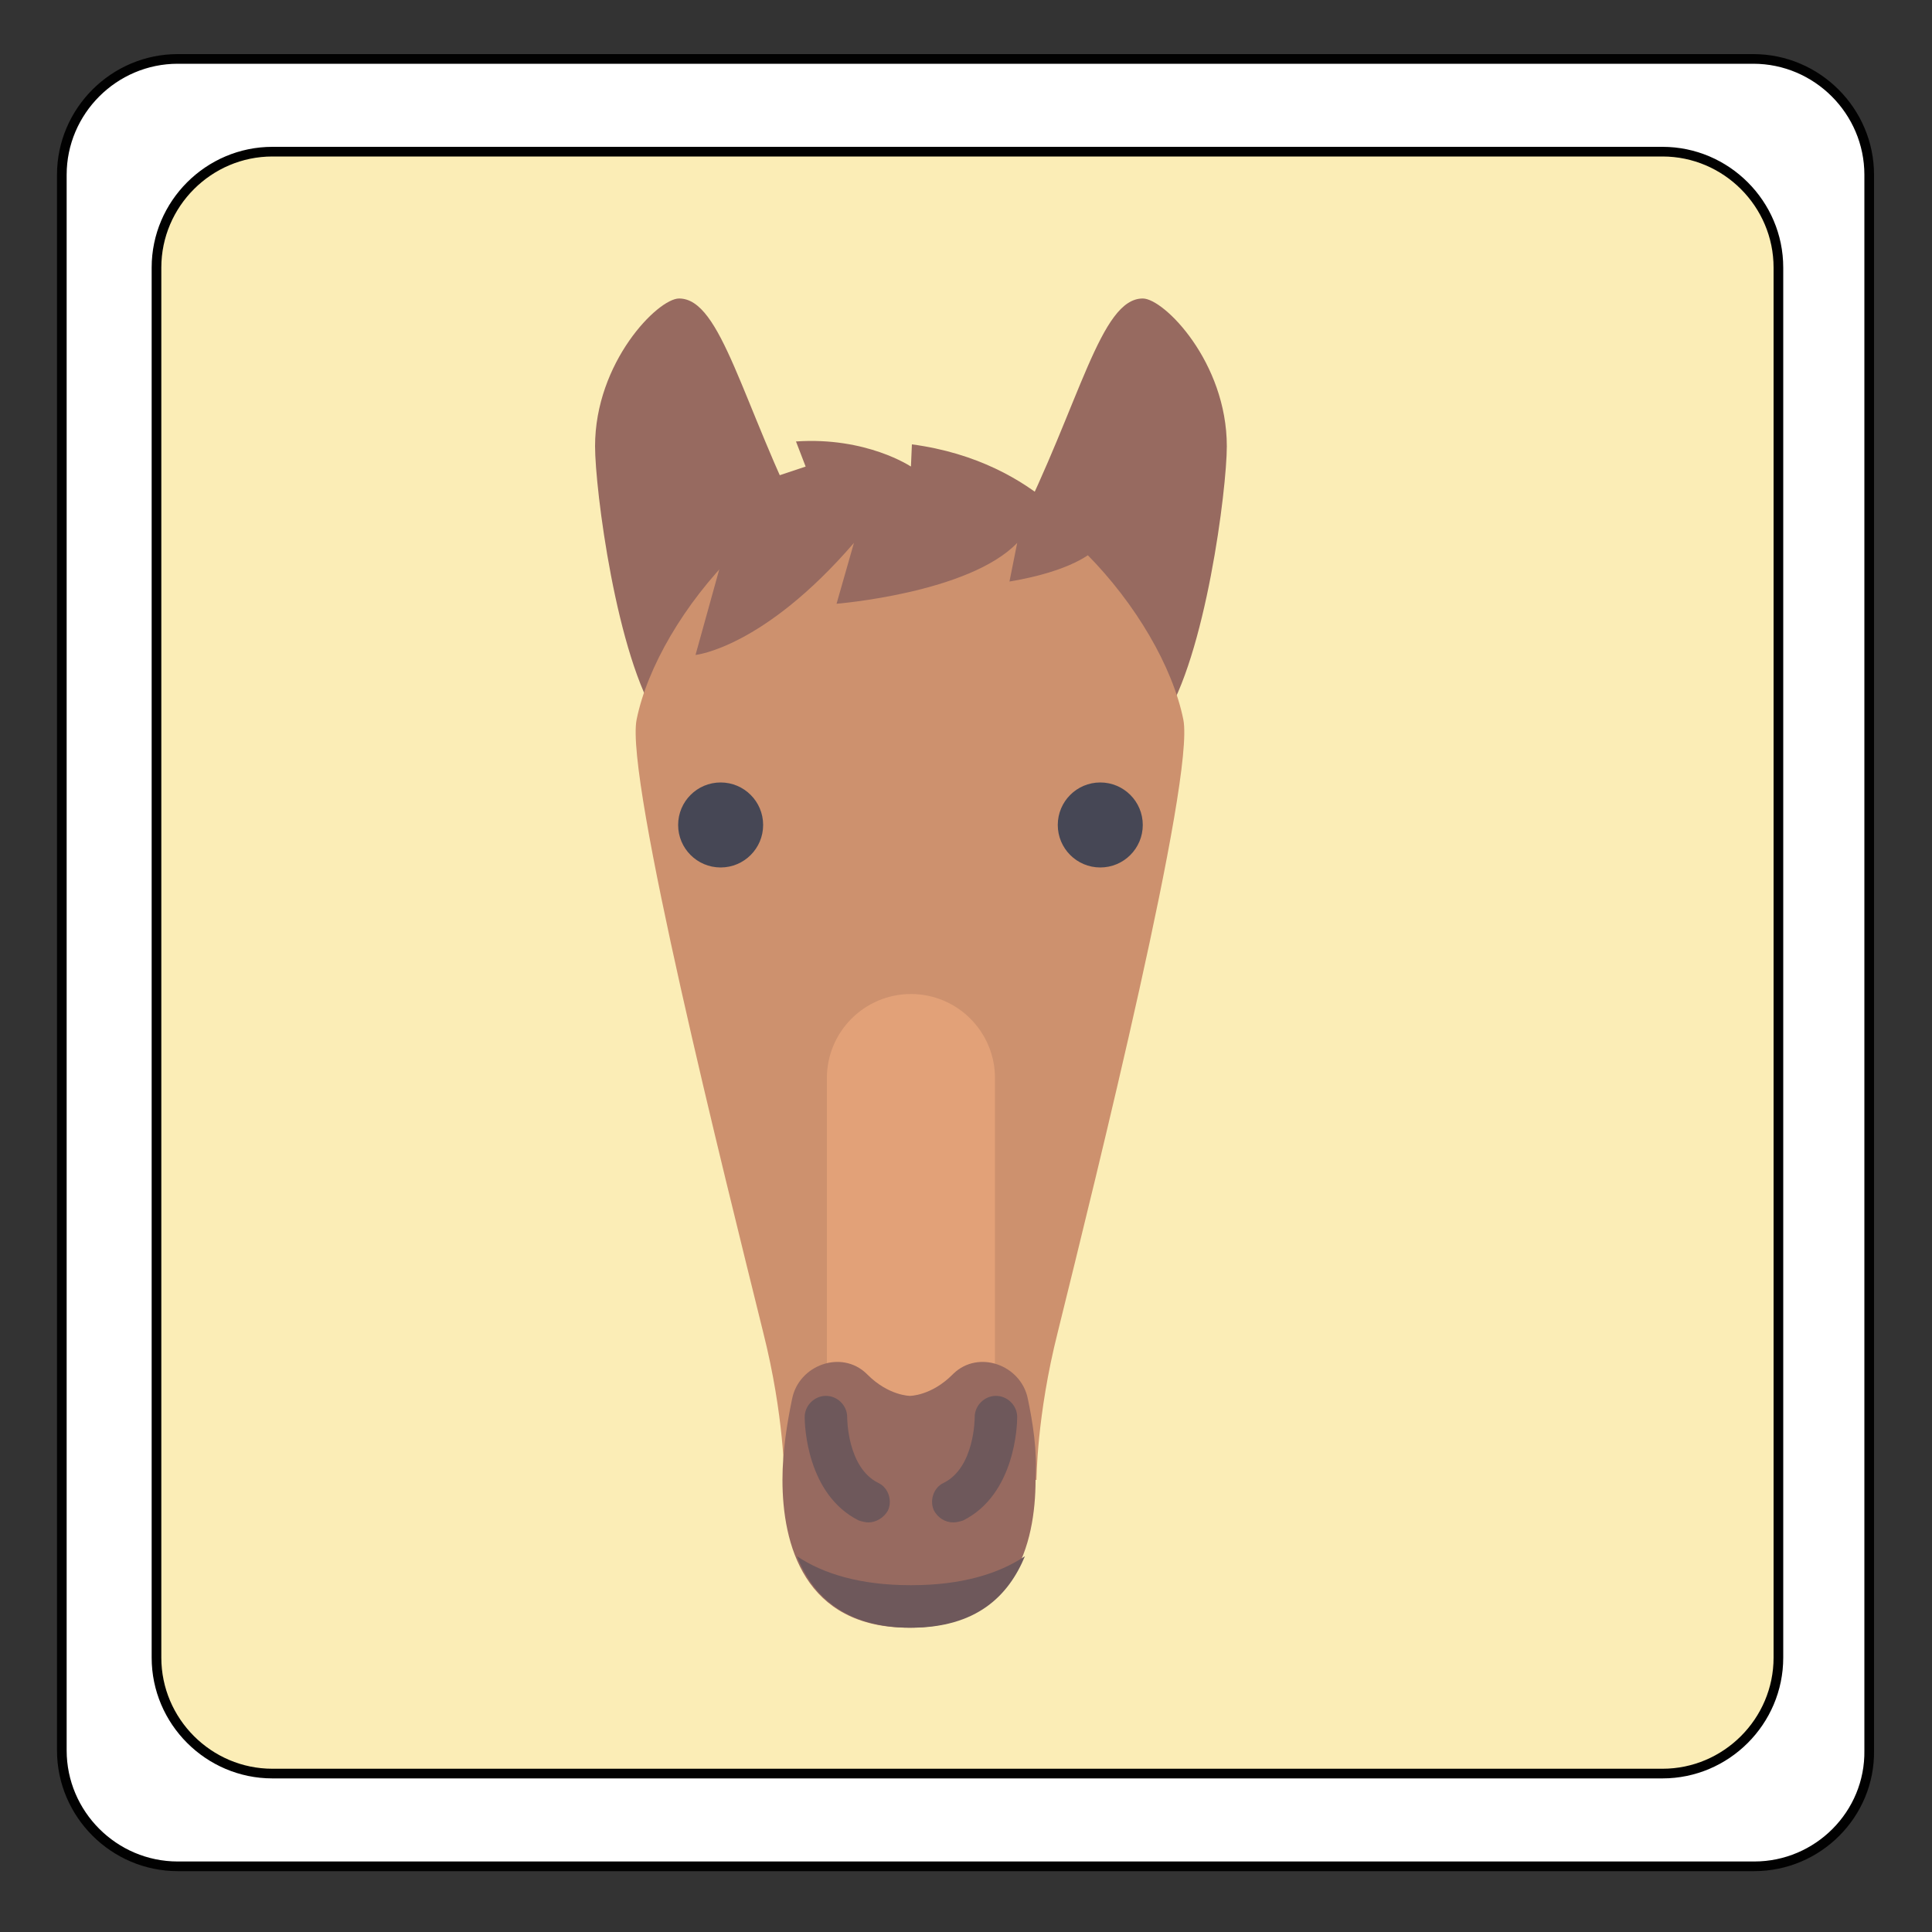 <?xml version="1.0" encoding="utf-8"?>
<!-- Generator: Adobe Illustrator 22.0.1, SVG Export Plug-In . SVG Version: 6.00 Build 0)  -->
<svg version="1.1" id="Calque_1" xmlns="http://www.w3.org/2000/svg" xmlns:xlink="http://www.w3.org/1999/xlink" x="0px" y="0px"
	 viewBox="0 0 200 200" style="enable-background:new 0 0 200 200;" xml:space="preserve">
<rect x="0" y="0" width="200" height="200" fill="#333333" stroke="none"/>
<style type="text/css">
	.st0{fill:#FFFFFF;}
	.st1{fill:#FBEDB6;}
	.st2{fill:none;stroke:#010101;stroke-miterlimit:10;}
	.st3{fill:#976A60;}
	.st4{fill:#CD916E;}
	.st5{fill:#E2A178;}
	.st6{fill:#6E585B;}
	.st7{fill:#464755;}
</style>
<g id="XMLID_1_">
	<g>
		<path class="st0" d="M184.1,171.6V27.7c0-6.6-5.4-12-12-12H28.2c-6.6,0-12,5.4-12,12v143.9c0,6.6,5.4,12,12,12h143.9
			C178.7,183.6,184.1,178.2,184.1,171.6z M193.6,18.1v163.1c0,6.6-5.4,12-12,12H18.4c-6.6,0-12-5.4-12-12V18.1c0-6.6,5.4-12,12-12
			h163.1C188.2,6.1,193.6,11.5,193.6,18.1z"/>
		<path class="st1" d="M184.1,27.7v143.9c0,6.6-5.4,12-12,12H28.2c-6.6,0-12-5.4-12-12V27.7c0-6.6,5.4-12,12-12h143.9
			C178.7,15.7,184.1,21.1,184.1,27.7z"/>
	</g>
	<g>
		<path class="st2" d="M172.1,183.6H28.2c-6.6,0-12-5.4-12-12V27.7c0-6.6,5.4-12,12-12h143.9c6.6,0,12,5.4,12,12v143.9
			C184.1,178.2,178.7,183.6,172.1,183.6z"/>
		<path class="st2" d="M181.6,193.2H18.4c-6.6,0-12-5.4-12-12V18.1c0-6.6,5.4-12,12-12h163.1c6.6,0,12,5.4,12,12v163.1
			C193.6,187.8,188.2,193.2,181.6,193.2z"/>
	</g>
</g>
<g>
	<path class="st3" d="M83.4,54.9c-6.6-13.1-8.7-24-13.1-24c-2.2,0-8.7,6.6-8.7,15.3c0,4.4,2.2,21.8,6.6,28.4L83.4,54.9z"/>
	<path class="st3" d="M105.2,54.9c6.6-13.1,8.7-24,13.1-24c2.2,0,8.7,6.6,8.7,15.3c0,4.4-2.2,21.8-6.6,28.4L105.2,54.9z"/>
</g>
<path class="st4" d="M122.5,74.5c-2.2-10.9-15.2-26.2-28.2-26.2c-13.1,0-26.2,15.3-28.4,26.2c-1.2,6.1,9.1,47.2,13.1,63.4
	c2.2,8.7,2.2,15.3,2.2,15.3h26.1c0,0,0-6.6,2.2-15.3C113.5,121.7,123.7,80.6,122.5,74.5z"/>
<path class="st5" d="M94.3,102.9L94.3,102.9c-4.8,0-8.7,3.9-8.7,8.7v37.1H103v-37.1C103,106.8,99.1,102.9,94.3,102.9z"/>
<path class="st3" d="M106.4,144.8c-0.7-3.5-5.1-5.1-7.7-2.6c0,0,0,0-0.1,0.1c-2.2,2.2-4.4,2.2-4.4,2.2s-2.2,0-4.4-2.2
	c0,0,0,0-0.1-0.1c-2.6-2.5-7-0.9-7.7,2.6c-0.5,2.4-1,5.4-1,8.4c0,6.6,2.2,15.3,13.1,15.3s13.1-8.7,13.1-15.3
	C107.4,150.2,106.9,147.2,106.4,144.8z"/>
<g>
	<path class="st6" d="M89.9,157.6c-0.3,0-0.7-0.1-1-0.2c-5.4-2.7-5.6-9.9-5.6-10.7c0-1.2,1-2.2,2.2-2.2s2.2,1,2.2,2.2
		c0,0.1,0,5.2,3.2,6.8c1.1,0.5,1.5,1.9,1,2.9C91.5,157.1,90.7,157.6,89.9,157.6z"/>
	<path class="st6" d="M98.7,157.6c0.3,0,0.7-0.1,1-0.2c5.4-2.7,5.6-9.9,5.6-10.7c0-1.2-1-2.2-2.2-2.2s-2.2,1-2.2,2.2
		c0,0.1,0,5.2-3.2,6.8c-1.1,0.5-1.5,1.9-1,2.9C97.1,157.1,97.8,157.6,98.7,157.6z"/>
</g>
<g>
	<circle class="st7" cx="113.9" cy="85.4" r="4.4"/>
	<circle class="st7" cx="74.6" cy="85.4" r="4.4"/>
</g>
<path class="st6" d="M94.3,164.1c-5.3,0-9.1-1.2-11.8-3c1.6,4.1,5,7.4,11.8,7.4s10.1-3.3,11.8-7.4
	C103.4,162.9,99.6,164.1,94.3,164.1z"/>
<path class="st3" d="M72,67.8c0,0,7-0.7,16.4-11.6l-1.8,6.3c0,0,13.7-1.1,18.7-6.3l-0.8,4c6.6-1.1,8.6-3.1,8.6-3.1
	s-5.2-9.3-18.7-11.1l-0.1,2.3c0,0-4.6-3.1-11.9-2.6l1,2.6l-6.6,2.2L72,67.8z"/>
</svg>
